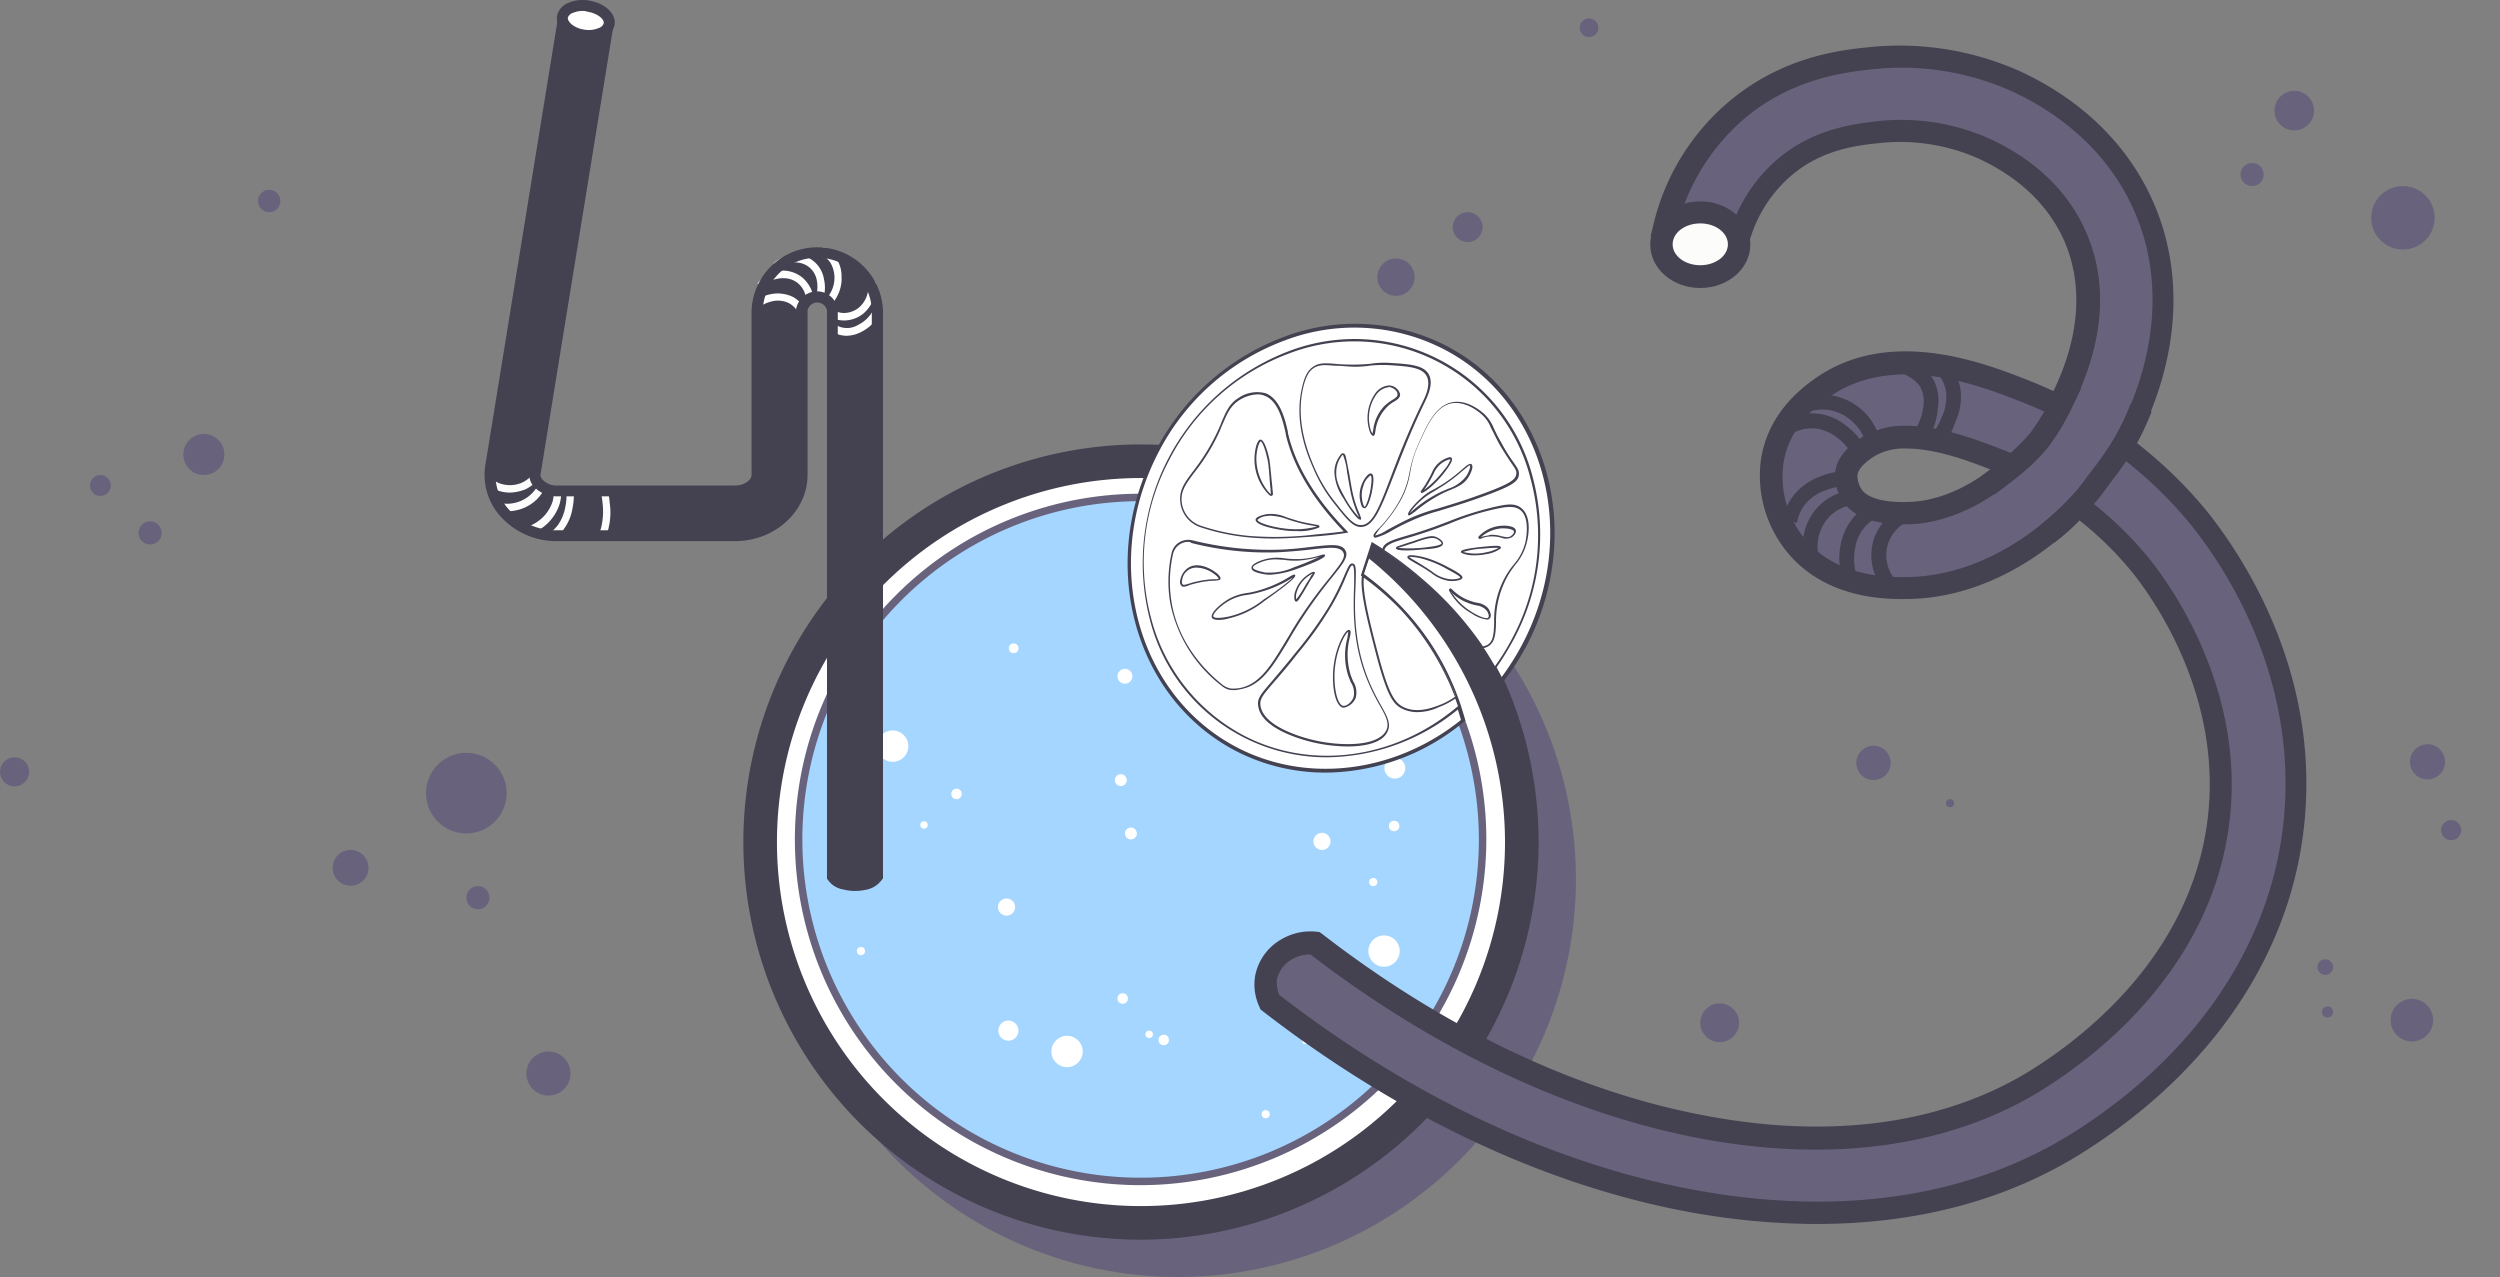 <svg xmlns="http://www.w3.org/2000/svg" width="391.539" height="200" viewBox="0 0 391.539 200">
  <rect x="0" y="0" width="391.539" height="200" fill="#808080" stroke="none"/>
  <g id="_403" data-name="403" transform="translate(0 0)">
    <g id="Group_142" data-name="Group 142" transform="translate(116.421 69.604)">
      <g id="Group_139" data-name="Group 139" transform="translate(5.847 5.847)">
        <circle id="Ellipse_24" data-name="Ellipse 24" cx="59.643" cy="59.643" r="59.643" transform="translate(2.631 2.631)" fill="#68627c"/>
        <path id="Path_547" data-name="Path 547" d="M278.874,268.449a62.274,62.274,0,1,1,62.274-62.274A62.363,62.363,0,0,1,278.874,268.449Zm0-119.286a57.012,57.012,0,1,0,57.012,57.012A57.085,57.085,0,0,0,278.874,149.163Z" transform="translate(-216.6 -143.9)" fill="#68627c"/>
      </g>
      <g id="Group_141" data-name="Group 141">
        <g id="Group_140" data-name="Group 140">
          <circle id="Ellipse_25" data-name="Ellipse 25" cx="59.643" cy="59.643" r="59.643" transform="translate(2.631 2.631)" fill="#fff"/>
          <path id="Path_548" data-name="Path 548" d="M268.874,258.449a62.274,62.274,0,1,1,62.274-62.274A62.363,62.363,0,0,1,268.874,258.449Zm0-119.286a57.012,57.012,0,1,0,57.012,57.012A57.085,57.085,0,0,0,268.874,139.163Z" transform="translate(-206.6 -133.9)" fill="#444151"/>
        </g>
      </g>
    </g>
    <g id="Group_143" data-name="Group 143" transform="translate(124.49 77.323)">
      <circle id="Ellipse_26" data-name="Ellipse 26" cx="53.562" cy="53.562" r="53.562" transform="translate(0.585 0.585)" fill="#a4d6ff"/>
      <path id="Path_549" data-name="Path 549" d="M274.547,255.393a54.147,54.147,0,1,1,54.147-54.147A54.215,54.215,0,0,1,274.547,255.393Zm0-107.124a52.977,52.977,0,1,0,52.977,52.977A53.042,53.042,0,0,0,274.547,148.269Z" transform="translate(-220.4 -147.1)" fill="#68627c"/>
    </g>
    <g id="Group_144" data-name="Group 144" transform="translate(157.996 86.152)">
      <circle id="Ellipse_27" data-name="Ellipse 27" cx="1.637" cy="1.637" r="1.637" transform="translate(21.401 0)" fill="#fff"/>
      <circle id="Ellipse_28" data-name="Ellipse 28" cx="1.169" cy="1.169" r="1.169" transform="translate(17.016 18.595)" fill="#fff"/>
      <circle id="Ellipse_29" data-name="Ellipse 29" cx="1.345" cy="1.345" r="1.345" transform="translate(39.528 20.875)" fill="#fff"/>
      <circle id="Ellipse_30" data-name="Ellipse 30" cx="0.643" cy="0.643" r="0.643" transform="translate(39.587 6.724)" fill="#fff"/>
      <circle id="Ellipse_31" data-name="Ellipse 31" cx="1.345" cy="1.345" r="1.345" transform="translate(31.517 13.098)" fill="#fff"/>
      <circle id="Ellipse_32" data-name="Ellipse 32" cx="2.456" cy="2.456" r="2.456" transform="translate(56.31 60.345)" fill="#fff"/>
      <circle id="Ellipse_33" data-name="Ellipse 33" cx="0.936" cy="0.936" r="0.936" transform="translate(18.185 43.446)" fill="#fff"/>
      <circle id="Ellipse_34" data-name="Ellipse 34" cx="0.819" cy="0.819" r="0.819" transform="translate(59.526 42.393)" fill="#fff"/>
      <circle id="Ellipse_35" data-name="Ellipse 35" cx="2.456" cy="2.456" r="2.456" transform="translate(6.666 76.074)" fill="#fff"/>
      <circle id="Ellipse_36" data-name="Ellipse 36" cx="0.819" cy="0.819" r="0.819" transform="translate(17.016 69.408)" fill="#fff"/>
      <circle id="Ellipse_37" data-name="Ellipse 37" cx="0.643" cy="0.643" r="0.643" transform="translate(39.587 87.71)" fill="#fff"/>
      <circle id="Ellipse_38" data-name="Ellipse 38" cx="0.76" cy="0.76" r="0.76" transform="translate(0 14.618)" fill="#fff"/>
      <circle id="Ellipse_39" data-name="Ellipse 39" cx="0.409" cy="0.409" r="0.409" transform="translate(63.093 20.934)" fill="#fff"/>
      <circle id="Ellipse_40" data-name="Ellipse 40" cx="0.585" cy="0.585" r="0.585" transform="translate(21.401 75.256)" fill="#fff"/>
    </g>
    <g id="Group_145" data-name="Group 145" transform="translate(134.111 99.279)">
      <circle id="Ellipse_41" data-name="Ellipse 41" cx="1.637" cy="1.637" r="1.637" transform="translate(82.502 19.626) rotate(-7.695)" fill="#fff"/>
      <circle id="Ellipse_42" data-name="Ellipse 42" cx="1.169" cy="1.169" r="1.169" transform="translate(64.372 17.634) rotate(-7.695)" fill="#fff"/>
      <circle id="Ellipse_43" data-name="Ellipse 43" cx="1.345" cy="1.345" r="1.345" transform="translate(22.013 41.629) rotate(-7.695)" fill="#fff"/>
      <circle id="Ellipse_44" data-name="Ellipse 44" cx="0.643" cy="0.643" r="0.643" transform="translate(80.231 38.314) rotate(-7.695)" fill="#fff"/>
      <circle id="Ellipse_45" data-name="Ellipse 45" cx="1.345" cy="1.345" r="1.345" transform="translate(71.424 31.343) rotate(-7.695)" fill="#fff"/>
      <circle id="Ellipse_46" data-name="Ellipse 46" cx="1.579" cy="1.579" r="1.579" transform="translate(22.044 60.782) rotate(-7.695)" fill="#fff"/>
      <circle id="Ellipse_47" data-name="Ellipse 47" cx="0.936" cy="0.936" r="0.936" transform="translate(40.37 22.1) rotate(-7.695)" fill="#fff"/>
      <circle id="Ellipse_48" data-name="Ellipse 48" cx="0.819" cy="0.819" r="0.819" transform="translate(47.225 62.895) rotate(-7.695)" fill="#fff"/>
      <circle id="Ellipse_49" data-name="Ellipse 49" cx="2.456" cy="2.456" r="2.456" transform="translate(2.936 15.475) rotate(-7.695)" fill="#fff"/>
      <circle id="Ellipse_50" data-name="Ellipse 50" cx="0.819" cy="0.819" r="0.819" transform="translate(14.772 24.361) rotate(-7.695)" fill="#fff"/>
      <circle id="Ellipse_51" data-name="Ellipse 51" cx="0.643" cy="0.643" r="0.643" transform="translate(0 49.127) rotate(-7.695)" fill="#fff"/>
      <circle id="Ellipse_52" data-name="Ellipse 52" cx="0.76" cy="0.76" r="0.76" transform="translate(66.885 0.204) rotate(-7.695)" fill="#fff"/>
      <circle id="Ellipse_53" data-name="Ellipse 53" cx="0.409" cy="0.409" r="0.409" transform="translate(69.792 63.48) rotate(-7.695)" fill="#fff"/>
      <circle id="Ellipse_54" data-name="Ellipse 54" cx="0.585" cy="0.585" r="0.585" transform="translate(9.949 29.419) rotate(-7.695)" fill="#fff"/>
    </g>
    <g id="Слой_9" transform="translate(75.887)">
      <path id="Path_550" data-name="Path 550" d="M199.424,154.172a3.09,3.09,0,0,1-1.988,1.228,6.205,6.205,0,0,1-3.1-.058,2.887,2.887,0,0,1-1.93-1.169V65.526a2.466,2.466,0,0,0-2.4-2.105,2.418,2.418,0,0,0-2.4,2.105V91.255c0,5.263-4.678,9.531-10.467,9.531H149.254a10.837,10.837,0,0,1-8.3-3.684,8.667,8.667,0,0,1-2.047-7.251l11.4-70.051,6.9,1.111L145.8,90.962a1.878,1.878,0,0,0,.468,1.579,3.868,3.868,0,0,0,2.924,1.228h27.892c1.871,0,3.45-1.169,3.45-2.514V65.526a9.419,9.419,0,0,1,18.829,0v88.646Z" transform="translate(-137.898 -16.914)" fill="#444151"/>
      <path id="Path_551" data-name="Path 551" d="M216.483,96.408a3.971,3.971,0,0,0-1.4-1.4,3.928,3.928,0,0,0-2.982-.234,5.049,5.049,0,0,0-1.7.819l-.7-.936a5.806,5.806,0,0,1,2.105-.994,5.512,5.512,0,0,1,3.859.351,4.8,4.8,0,0,1,1.871,1.871Z" transform="translate(-167.353 -47.503)" fill="#fff"/>
      <path id="Path_552" data-name="Path 552" d="M218.06,92.106a3.858,3.858,0,0,0-1.345-2.807,3.553,3.553,0,0,0-1.93-.76,4.775,4.775,0,0,0-2.047.292,3.692,3.692,0,0,0-1.4,1.169l-.936-.643a5.273,5.273,0,0,1,1.871-1.579,4.954,4.954,0,0,1,5.146.643,5.249,5.249,0,0,1,1.813,3.684Z" transform="translate(-167.644 -44.956)" fill="#fff"/>
      <path id="Path_553" data-name="Path 553" d="M222.36,90.271l-1.111-.409a4.87,4.87,0,0,0,.234-2.631,3.41,3.41,0,0,0-1.579-2.4,3.641,3.641,0,0,0-2.631-.409,4.059,4.059,0,0,0-1.813.936l-.76-.877a4.931,4.931,0,0,1,2.339-1.169,4.749,4.749,0,0,1,3.508.526A4.549,4.549,0,0,1,222.594,87,5.492,5.492,0,0,1,222.36,90.271Z" transform="translate(-169.43 -43.238)" fill="#fff"/>
      <path id="Path_554" data-name="Path 554" d="M228.486,90.4l-.7-.936a4.726,4.726,0,0,0,.994-5.964,4.046,4.046,0,0,0-1.579-1.345l.526-1.053a5.009,5.009,0,0,1,2.807,4.561,5.828,5.828,0,0,1-.819,3.333A3.951,3.951,0,0,1,228.486,90.4Z" transform="translate(-174.62 -42.37)" fill="#fff"/>
      <path id="Path_555" data-name="Path 555" d="M231.88,96.423h0a5.077,5.077,0,0,1-2.28-.585l.585-1.053a3.684,3.684,0,0,0,1.7.468,3.794,3.794,0,0,0,2.4-.877,4.313,4.313,0,0,0,1.4-3.859l1.169-.117a5.624,5.624,0,0,1-1.871,4.912A4.807,4.807,0,0,1,231.88,96.423Z" transform="translate(-175.617 -46.232)" fill="#fff"/>
      <path id="Path_556" data-name="Path 556" d="M232.539,102.018a5.118,5.118,0,0,1-.936-.117,3.187,3.187,0,0,1-1.4-.7l.7-.936a2.166,2.166,0,0,0,1.053.468,3.307,3.307,0,0,0,2.4-.409,5.4,5.4,0,0,0,2.339-2.222l.994.585a6.524,6.524,0,0,1-2.865,2.748A5.134,5.134,0,0,1,232.539,102.018Z" transform="translate(-175.866 -49.429)" fill="#fff"/>
      <path id="Path_557" data-name="Path 557" d="M141.525,144.6a5.84,5.84,0,0,1-2.28-.468,6.117,6.117,0,0,1-1.345-.76l.7-.936a6.89,6.89,0,0,0,1.111.643,4.758,4.758,0,0,0,3.742-.058,4.958,4.958,0,0,0,1.813-1.52l.936.7a6.149,6.149,0,0,1-2.222,1.871A7.149,7.149,0,0,1,141.525,144.6Z" transform="translate(-137.537 -67.452)" fill="#fcfcfc"/>
      <path id="Path_558" data-name="Path 558" d="M142.237,148.6a5.045,5.045,0,0,1-1.637-.234l.292-1.111a4.9,4.9,0,0,0,2.047.117,5.533,5.533,0,0,0,3.216-1.637,6.23,6.23,0,0,0,1.111-1.637l1.053.526a7.928,7.928,0,0,1-1.345,1.988,6.53,6.53,0,0,1-3.859,1.93A4.426,4.426,0,0,1,142.237,148.6Z" transform="translate(-138.659 -68.532)" fill="#fcfcfc"/>
      <path id="Path_559" data-name="Path 559" d="M148.451,152.909,148.1,151.8a7.125,7.125,0,0,0,2.69-1.52,6.155,6.155,0,0,0,1.637-2.573,5.742,5.742,0,0,0,.175-1.988l1.169-.117a7.025,7.025,0,0,1-.234,2.456,7.224,7.224,0,0,1-5.087,4.853Z" transform="translate(-141.773 -69.155)" fill="#fcfcfc"/>
      <path id="Path_560" data-name="Path 560" d="M155.5,153.469l-.7-.936a6.7,6.7,0,0,0,1.286-1.286A7.078,7.078,0,0,0,157.2,148.5a8.535,8.535,0,0,0,.117-2.982l1.169-.117a11.037,11.037,0,0,1-.175,3.391,7.517,7.517,0,0,1-1.345,3.158A5.163,5.163,0,0,1,155.5,153.469Z" transform="translate(-144.555 -69.071)" fill="#fcfcfc"/>
      <path id="Path_561" data-name="Path 561" d="M168.553,153.537l-1.053-.585a5.621,5.621,0,0,0,.643-1.637,10.805,10.805,0,0,0,.175-3.567,12.121,12.121,0,0,0-.468-2.456l1.111-.292a13.817,13.817,0,0,1,.468,2.631,10.491,10.491,0,0,1-.175,3.976A9.4,9.4,0,0,1,168.553,153.537Z" transform="translate(-149.829 -68.905)" fill="#fcfcfc"/>
      <path id="Path_562" data-name="Path 562" d="M195.3,155.747a7.33,7.33,0,0,1-1.813-.234,3.607,3.607,0,0,1-2.4-1.462l-.175-.234v-89a1.555,1.555,0,0,0-3.041,0V90.549c0,5.73-5.087,10.408-11.344,10.408H148.636a11.765,11.765,0,0,1-8.946-3.976,9.714,9.714,0,0,1-2.28-7.952L148.928,18.1l8.654,1.4L146.063,90.432c-.058.175-.058.468.292.877a2.943,2.943,0,0,0,2.28.936h27.892c1.462,0,2.573-.877,2.573-1.637V64.82a10.3,10.3,0,0,1,20.583,0v88.938l-.175.234a3.92,3.92,0,0,1-2.573,1.579A8.225,8.225,0,0,1,195.3,155.747Zm-2.631-2.573c.234.292.468.409,1.286.643a5.259,5.259,0,0,0,2.69.058,2.43,2.43,0,0,0,1.286-.643V64.82a8.542,8.542,0,0,0-17.074,0V90.549c0,1.871-1.93,3.391-4.327,3.391H148.636a4.835,4.835,0,0,1-3.625-1.52,2.822,2.822,0,0,1-.7-2.28l11.285-69.174-5.2-.819L139.1,89.321a7.962,7.962,0,0,0,1.871,6.549,9.875,9.875,0,0,0,7.6,3.391h27.892c5.263,0,9.59-3.859,9.59-8.654V64.82a3.355,3.355,0,0,1,3.275-2.982,3.265,3.265,0,0,1,3.275,2.982v88.354Z" transform="translate(-137.28 -16.208)" fill="#444151"/>
      <g id="Group_146" data-name="Group 146" transform="translate(11.316)">
        <ellipse id="Ellipse_55" data-name="Ellipse 55" cx="2.28" cy="3.684" rx="2.28" ry="3.684" transform="translate(0.541 4.871) rotate(-81.396)" fill="#fff"/>
        <path id="Path_563" data-name="Path 563" d="M161.7,21.259a5.673,5.673,0,0,1-.994-.058,6.618,6.618,0,0,1-2.924-1.228,2.664,2.664,0,0,1-1.111-2.573,2.826,2.826,0,0,1,1.813-2.105,5.648,5.648,0,0,1,3.158-.351c2.514.409,4.327,2.047,4.035,3.8h0a2.826,2.826,0,0,1-1.813,2.105A5.286,5.286,0,0,1,161.7,21.259Zm-1.053-4.678a3.83,3.83,0,0,0-1.462.292,1.188,1.188,0,0,0-.819.76c-.058.292.175.643.526.994a4.118,4.118,0,0,0,2.047.877,3.984,3.984,0,0,0,2.222-.234,1.188,1.188,0,0,0,.819-.76h0c.117-.643-.994-1.579-2.573-1.813A1.858,1.858,0,0,0,160.648,16.581Z" transform="translate(-156.632 -14.865)" fill="#444151"/>
      </g>
    </g>
    <g id="Слой_11" transform="translate(196.467 7.136)">
      <g id="Group_148" data-name="Group 148" transform="translate(0 0)">
        <g id="Group_147" data-name="Group 147">
          <path id="Path_564" data-name="Path 564" d="M354.358,168.8c39.879,30.757,85.255,39.294,113.731,21.051,4.152-2.631,24.617-15.9,27.775-39.7,2.69-20.173-8.654-36.2-12.221-40.581a56.774,56.774,0,0,0-9.765-9.3c-7.426,7.894-17.191,12.806-26.547,12.923-3.041.058-12.163.117-17.776-6.9a16.885,16.885,0,0,1-3.508-13.1c.819-4.736,3.625-8.713,8.42-11.812,10.759-7.017,24.442-1.637,31.049.936,1.871.76,3.684,1.579,5.38,2.4a17.627,17.627,0,0,0,.936-1.813c4.327-9.122,4.795-17.776,1.4-25.144-2.631-5.672-7.251-10.116-13.858-13.215a31.89,31.89,0,0,0-16.723-2.69c-3.684.409-9.765,1.053-15.145,5.847a22.782,22.782,0,0,0-6.958,11.929L409.089,56.88a34.729,34.729,0,0,1,10.584-17.893c8.186-7.309,17.308-8.3,21.694-8.771a43.931,43.931,0,0,1,23.039,3.742c11.344,5.38,16.84,13.274,19.472,18.945,4.795,10.467,4.269,22.922-1.52,35.084-.468.994-.994,1.988-1.52,2.924a65.115,65.115,0,0,1,11.929,11.344c5.5,6.841,17.893,25.319,14.677,49.469-2.514,18.887-14.268,35.961-33.038,48.007-11.753,7.543-25.9,11.344-41.575,11.344a109.507,109.507,0,0,1-18.653-1.7c-22.629-3.976-45.785-14.852-67.011-31.342a6.237,6.237,0,0,1,2.807-8.3A7.565,7.565,0,0,1,354.358,168.8Zm92.505-79.173a10.955,10.955,0,0,0-6.14,1.579c-.7.468-2.924,1.93-3.275,3.976a5.066,5.066,0,0,0,1.169,3.859c2.047,2.573,6.724,2.514,8.537,2.456,5.438-.058,11.344-2.865,16.256-7.368-.76-.351-1.462-.643-2.28-.936C457.856,91.906,452.067,89.625,446.863,89.625Z" transform="translate(-344.763 -28.268)" fill="#68627c"/>
          <path id="Path_565" data-name="Path 565" d="M431.5,211.63a112.859,112.859,0,0,1-18.945-1.7c-22.922-4.035-46.311-15.028-67.771-31.634l-.351-.292-.175-.409a8.241,8.241,0,0,1-.643-4.912,8.413,8.413,0,0,1,4.152-5.672,9.017,9.017,0,0,1,5.38-1.169l.526.058.409.292c19.355,14.969,40.23,24.851,60.4,28.535,20,3.742,37.774,1.053,51.281-7.6,8.946-5.73,24.267-18.3,26.956-38.476,2.573-19.53-8.42-34.967-11.87-39.236a53.03,53.03,0,0,0-8.186-8.011c-7.836,7.777-17.484,12.221-26.722,12.338-3.216.058-13.04.175-19.179-7.543a18.924,18.924,0,0,1-3.918-14.5c.877-5.2,3.976-9.59,9.18-12.981,11.519-7.485,25.787-1.93,32.628.76,1.345.526,2.69,1.111,3.976,1.7.058-.058.058-.175.117-.234,4.093-8.6,4.561-16.782,1.4-23.682-2.456-5.263-6.841-9.473-13.04-12.4a30.157,30.157,0,0,0-15.788-2.514c-3.45.351-9.239.994-14.151,5.438a21.2,21.2,0,0,0-6.432,11.052l-.409,1.7-14.794-3.567.409-1.7a36.091,36.091,0,0,1,11.11-18.77c8.6-7.66,18.068-8.713,22.688-9.18a46.28,46.28,0,0,1,23.974,3.918c11.87,5.613,17.6,13.858,20.29,19.764,5.029,10.935,4.5,23.916-1.52,36.546-.292.585-.585,1.111-.877,1.7A69.241,69.241,0,0,1,492.663,100c5.613,7.017,18.361,25.962,15.028,50.814-2.573,19.413-14.618,36.9-33.856,49.235-11.87,7.66-26.138,11.578-42.335,11.578Zm-84.144-35.9c20.875,16.139,43.621,26.781,65.841,30.7a105.686,105.686,0,0,0,18.361,1.7h0c15.5,0,29.12-3.742,40.639-11.11,18.361-11.753,29.822-28.36,32.277-46.779,3.1-23.448-8.946-41.458-14.326-48.124a65.015,65.015,0,0,0-11.578-11.052l-1.228-.936.76-1.345c.526-.936.994-1.871,1.462-2.807,5.555-11.695,6.081-23.623,1.462-33.564-2.456-5.38-7.719-12.923-18.653-18.068a42.2,42.2,0,0,0-22.1-3.567c-4.21.468-12.981,1.4-20.7,8.3a33.242,33.242,0,0,0-9.59,15.32l7.952,1.93a24.6,24.6,0,0,1,7.075-11.11c5.789-5.146,12.279-5.847,16.139-6.315a33.88,33.88,0,0,1,17.717,2.865c6.958,3.275,11.929,8.069,14.677,14.092,3.625,7.835,3.1,17.074-1.462,26.664-.292.643-.643,1.286-.994,1.93l-.819,1.462-1.52-.76c-1.7-.877-3.508-1.637-5.263-2.339-6.315-2.456-19.413-7.6-29.471-1.053-4.386,2.865-6.958,6.432-7.66,10.642a15.291,15.291,0,0,0,3.158,11.695c5.087,6.374,13.624,6.257,16.373,6.2,8.713-.117,17.951-4.619,25.319-12.4l1.053-1.111,1.228.936a57.978,57.978,0,0,1,10.057,9.59c3.684,4.561,15.379,21.051,12.572,41.926-2.865,21.518-19.121,34.909-28.535,40.932-14.326,9.18-32.921,11.987-53.854,8.128-20.524-3.8-41.809-13.8-61.456-28.886a5.512,5.512,0,0,0-2.807.7,4.858,4.858,0,0,0-2.456,3.275A5.327,5.327,0,0,0,347.356,175.727Zm97.885-73.677c-2.339,0-6.9-.234-9.239-3.158a7.185,7.185,0,0,1-1.52-5.263c.468-2.807,3.158-4.561,4.035-5.146a12.741,12.741,0,0,1,7.075-1.871c5.5,0,11.4,2.339,14.911,3.684.76.292,1.579.643,2.339.994L465.3,92.4l-1.988,1.813c-5.38,4.912-11.753,7.719-17.425,7.835Zm.351-11.87a9.075,9.075,0,0,0-5.146,1.286c-1.52.994-2.339,1.93-2.514,2.807a3.826,3.826,0,0,0,.76,2.456c1.52,1.871,5.73,1.871,7.134,1.813,4.152-.058,8.771-1.871,12.923-5.087C455.474,92.168,450.211,90.18,445.592,90.18Z" transform="translate(-343.492 -27.068)" fill="#444151"/>
        </g>
        <path id="Path_566" data-name="Path 566" d="M540.247,134.468,538.2,131.6c1.228-.877,2.4-1.813,3.567-2.807a29.529,29.529,0,0,0,4.093-3.976,35.783,35.783,0,0,0,3.391-5.613c.468-.936.936-1.871,1.345-2.807l3.216,1.4c-.409.994-.936,1.988-1.4,2.982a34.712,34.712,0,0,1-3.742,6.257,29.438,29.438,0,0,1-4.5,4.444C542.819,132.539,541.533,133.533,540.247,134.468Z" transform="translate(-424.347 -64.164)" fill="#444151"/>
        <path id="Path_567" data-name="Path 567" d="M556.105,144.811,554,142a36.786,36.786,0,0,0,4.736-4.327c1.111-1.228,1.871-2.28,3.45-4.386a48.05,48.05,0,0,0,3.274-4.736,37.448,37.448,0,0,0,2.69-5.555l3.275,1.228a44.766,44.766,0,0,1-2.924,6.081,51.459,51.459,0,0,1-3.508,5.029,50.6,50.6,0,0,1-3.684,4.619A31.434,31.434,0,0,1,556.105,144.811Z" transform="translate(-430.908 -66.905)" fill="#444151"/>
      </g>
      <g id="Group_149" data-name="Group 149" transform="translate(61.987 24.402)">
        <ellipse id="Ellipse_56" data-name="Ellipse 56" cx="6.081" cy="5.029" rx="6.081" ry="5.029" transform="translate(1.754 1.696)" fill="#fcfcfa"/>
        <path id="Path_568" data-name="Path 568" d="M457.335,82.366c-4.327,0-7.835-3.041-7.835-6.783s3.508-6.783,7.835-6.783,7.835,3.041,7.835,6.783S461.663,82.366,457.335,82.366Zm0-10.116c-2.4,0-4.327,1.462-4.327,3.275s1.93,3.275,4.327,3.275,4.327-1.462,4.327-3.275S459.733,72.25,457.335,72.25Z" transform="translate(-449.5 -68.8)" fill="#444151"/>
      </g>
      <path id="Path_569" data-name="Path 569" d="M511.038,163.966a8.535,8.535,0,0,1-1.871-8.6,8.787,8.787,0,0,1,4.853-4.97l.877,2.164a6.182,6.182,0,0,0-3.508,3.567,6,6,0,0,0,1.4,6.2Z" transform="translate(-412.096 -78.283)" fill="#444151"/>
      <path id="Path_570" data-name="Path 570" d="M500.763,161.8a10.928,10.928,0,0,1-.409-5.73,9.273,9.273,0,0,1,1.988-4.269,8.558,8.558,0,0,1,3.333-2.4l.877,2.164a6.325,6.325,0,0,0-3.918,4.97,8.382,8.382,0,0,0,.292,4.5Z" transform="translate(-408.545 -77.868)" fill="#444151"/>
      <path id="Path_571" data-name="Path 571" d="M495.068,131.493a8.039,8.039,0,0,0-1.93-2.047,6.6,6.6,0,0,0-3.684-1.52,6.473,6.473,0,0,0-4.152,1.228l-1.4-1.871a8.547,8.547,0,0,1,10.642.292A9.556,9.556,0,0,1,497,130.207Z" transform="translate(-401.798 -67.972)" fill="#444151"/>
      <path id="Path_572" data-name="Path 572" d="M499.859,129.4a6.487,6.487,0,0,0-.994-3.158,8.132,8.132,0,0,0-1.813-1.93,6.948,6.948,0,0,0-3.508-1.4,7.046,7.046,0,0,0-3.45.585l-.994-2.105a9.076,9.076,0,0,1,4.619-.819,9.575,9.575,0,0,1,4.678,1.813,8.89,8.89,0,0,1,2.4,2.573,9.167,9.167,0,0,1,1.345,4.269Z" transform="translate(-403.958 -65.884)" fill="#444151"/>
      <path id="Path_573" data-name="Path 573" d="M519.887,123.257l-1.93-1.345a8.39,8.39,0,0,0,1.4-3.625,4.968,4.968,0,0,0-.351-3.1c-.76-1.52-3.333-2.573-4.21-2.865l.7-2.222c.175.058,4.269,1.345,5.613,4.035a7.271,7.271,0,0,1,.526,4.386A8.87,8.87,0,0,1,519.887,123.257Z" transform="translate(-414.63 -61.548)" fill="#444151"/>
      <path id="Path_574" data-name="Path 574" d="M490.587,157.385a9.475,9.475,0,0,1,.409-5.964,8.558,8.558,0,0,1,3.391-4.035,9.154,9.154,0,0,1,3.859-1.286l.175,2.339a5.938,5.938,0,0,0-2.807.936,6.2,6.2,0,0,0-2.456,2.982,7.093,7.093,0,0,0-.292,4.444Z" transform="translate(-404.451 -76.498)" fill="#444151"/>
      <path id="Path_575" data-name="Path 575" d="M487.18,149.169l-2.28-.468a9.243,9.243,0,0,1,1.871-3.976,9.654,9.654,0,0,1,3.859-2.748,10.8,10.8,0,0,1,4.327-.877v2.339a8.877,8.877,0,0,0-3.45.7,7.132,7.132,0,0,0-2.982,2.047A6.3,6.3,0,0,0,487.18,149.169Z" transform="translate(-402.214 -74.421)" fill="#444151"/>
      <path id="Path_576" data-name="Path 576" d="M526.63,124.632l-1.93-1.345a14.665,14.665,0,0,0,1.7-3.1,6.7,6.7,0,0,0,.643-2.28,5.589,5.589,0,0,0-.234-2.631,5.006,5.006,0,0,0-1.52-2.28l1.579-1.7a7.355,7.355,0,0,1,2.105,3.216,7.926,7.926,0,0,1,.351,3.625,9.23,9.23,0,0,1-.819,2.865A12.571,12.571,0,0,1,526.63,124.632Z" transform="translate(-418.741 -62.047)" fill="#444151"/>
    </g>
    <circle id="Ellipse_57" data-name="Ellipse 57" cx="6.315" cy="6.315" r="6.315" transform="translate(66.718 117.903)" fill="#68627c"/>
    <circle id="Ellipse_58" data-name="Ellipse 58" cx="3.45" cy="3.45" r="3.45" transform="translate(82.448 164.682)" fill="#68627c"/>
    <circle id="Ellipse_59" data-name="Ellipse 59" cx="3.099" cy="3.099" r="3.099" transform="translate(356.221 14.23)" fill="#68627c"/>
    <circle id="Ellipse_60" data-name="Ellipse 60" cx="1.754" cy="1.754" r="1.754" transform="translate(40.405 29.725)" fill="#68627c"/>
    <circle id="Ellipse_61" data-name="Ellipse 61" cx="3.216" cy="3.216" r="3.216" transform="translate(28.711 67.967)" fill="#68627c"/>
    <circle id="Ellipse_62" data-name="Ellipse 62" cx="4.97" cy="4.97" r="4.97" transform="translate(371.366 29.14)" fill="#68627c"/>
    <circle id="Ellipse_63" data-name="Ellipse 63" cx="1.637" cy="1.637" r="1.637" transform="translate(14.092 74.399)" fill="#68627c"/>
    <circle id="Ellipse_64" data-name="Ellipse 64" cx="0.643" cy="0.643" r="0.643" transform="translate(304.764 125.154)" fill="#68627c"/>
    <circle id="Ellipse_65" data-name="Ellipse 65" cx="1.579" cy="1.579" r="1.579" transform="translate(381.665 130.244) rotate(-50.942)" fill="#68627c"/>
    <circle id="Ellipse_66" data-name="Ellipse 66" cx="1.813" cy="1.813" r="1.813" transform="translate(350.9 25.515)" fill="#68627c"/>
    <circle id="Ellipse_67" data-name="Ellipse 67" cx="1.813" cy="1.813" r="1.813" transform="translate(21.694 81.65)" fill="#68627c"/>
    <circle id="Ellipse_68" data-name="Ellipse 68" cx="2.807" cy="2.807" r="2.807" transform="translate(52.1 133.106)" fill="#68627c"/>
    <circle id="Ellipse_69" data-name="Ellipse 69" cx="2.69" cy="2.69" r="2.69" transform="translate(290.731 116.792)" fill="#68627c"/>
    <circle id="Ellipse_70" data-name="Ellipse 70" cx="2.924" cy="2.924" r="2.924" transform="translate(215.709 40.484)" fill="#68627c"/>
    <circle id="Ellipse_71" data-name="Ellipse 71" cx="1.462" cy="1.462" r="1.462" transform="translate(247.402 2.886)" fill="#68627c"/>
    <circle id="Ellipse_72" data-name="Ellipse 72" cx="2.339" cy="2.339" r="2.339" transform="translate(227.521 33.233)" fill="#68627c"/>
    <circle id="Ellipse_73" data-name="Ellipse 73" cx="1.813" cy="1.813" r="1.813" transform="translate(73.034 138.778)" fill="#68627c"/>
    <circle id="Ellipse_74" data-name="Ellipse 74" cx="2.28" cy="2.28" r="2.28" transform="translate(0 118.605)" fill="#68627c"/>
    <ellipse id="Ellipse_75" data-name="Ellipse 75" cx="2.514" rx="2.514" transform="translate(386.511 185.031)" fill="#68627c"/>
    <circle id="Ellipse_76" data-name="Ellipse 76" cx="3.041" cy="3.041" r="3.041" transform="translate(266.289 157.139)" fill="#68627c"/>
    <circle id="Ellipse_77" data-name="Ellipse 77" cx="0.877" cy="0.877" r="0.877" transform="translate(363.647 157.607)" fill="#68627c"/>
    <circle id="Ellipse_78" data-name="Ellipse 78" cx="1.228" cy="1.228" r="1.228" transform="translate(362.946 150.239)" fill="#68627c"/>
    <circle id="Ellipse_79" data-name="Ellipse 79" cx="3.333" cy="3.333" r="3.333" transform="translate(374.407 156.437)" fill="#68627c"/>
    <circle id="Ellipse_80" data-name="Ellipse 80" cx="2.748" cy="2.748" r="2.748" transform="translate(376.319 119.717) rotate(-50.942)" fill="#68627c"/>
    <g id="Group_176" data-name="Group 176" transform="translate(176.599 50.72)">
      <g id="Group_150" data-name="Group 150" transform="translate(0 0)">
        <path id="Path_577" data-name="Path 577" d="M326.762,168.435c-15.9-8.3-21.518-29.061-12.513-46.428s29.237-24.734,45.2-16.431c15.9,8.3,21.518,29.061,12.513,46.428a41.255,41.255,0,0,1-3.625,5.73,52.055,52.055,0,0,0-12.747-15.9,63.185,63.185,0,0,0-7.6-5.555c-.526,1.637-1.111,3.333-1.637,4.97a41.184,41.184,0,0,1,5.73,4.912,42.247,42.247,0,0,1,7.719,11.168,42.806,42.806,0,0,1,2.456,6.666C352.081,172.236,338.34,174.458,326.762,168.435Z" transform="translate(-309.697 -101.836)" fill="#fff"/>
        <path id="Path_578" data-name="Path 578" d="M340.556,171.887a30.535,30.535,0,0,1-14.092-3.391c-16.022-8.362-21.694-29.354-12.63-46.837a37.256,37.256,0,0,1,20.173-18.01,31.285,31.285,0,0,1,25.436,1.4c16.022,8.362,21.694,29.354,12.63,46.837a39.742,39.742,0,0,1-3.684,5.73l-.292.351-.234-.409a49.76,49.76,0,0,0-3.158-5.38,53.708,53.708,0,0,0-9.473-10.467,59.236,59.236,0,0,0-7.251-5.321l-1.462,4.386a44.587,44.587,0,0,1,5.613,4.853,40.857,40.857,0,0,1,10.233,17.951l.058.175-.175.117A34.236,34.236,0,0,1,340.556,171.887ZM326.7,167.969c10.935,5.672,24.676,3.976,35.026-4.327a40.345,40.345,0,0,0-2.4-6.432,40.835,40.835,0,0,0-13.39-16.022l-.175-.117,1.813-5.5.292.175a59.425,59.425,0,0,1,7.66,5.555,56.941,56.941,0,0,1,9.59,10.584,39.258,39.258,0,0,1,2.982,5.029,38.609,38.609,0,0,0,3.333-5.321c8.946-17.191,3.391-37.832-12.4-46.019a30.63,30.63,0,0,0-24.968-1.345,36.467,36.467,0,0,0-19.823,17.718c-8.83,17.191-3.275,37.832,12.455,46.019Z" transform="translate(-309.515 -101.605)" fill="#444151"/>
      </g>
      <g id="Group_151" data-name="Group 151" transform="translate(2.301 2.425)">
        <path id="Path_579" data-name="Path 579" d="M329.435,168.054c-14.911-7.719-20.115-27.19-11.695-43.446s27.366-23.156,42.276-15.379c14.911,7.719,20.115,27.19,11.695,43.446a36.207,36.207,0,0,1-2.865,4.619,38.7,38.7,0,0,0-2.105-3.391,53.667,53.667,0,0,0-9.531-10.525,63.185,63.185,0,0,0-7.6-5.555c-.526,1.637-1.111,3.333-1.637,4.97a41.185,41.185,0,0,1,5.73,4.912,42.248,42.248,0,0,1,7.719,11.168,34.526,34.526,0,0,1,1.813,4.5C353.643,171.5,340.428,173.784,329.435,168.054Z" transform="translate(-313.559 -105.868)" fill="#fff"/>
        <path id="Path_580" data-name="Path 580" d="M342.424,171.212a28.549,28.549,0,0,1-27.833-21.752,35.516,35.516,0,0,1,21.694-41.809,28.8,28.8,0,0,1,38.359,19.881,34.7,34.7,0,0,1-2.924,25.027,43.651,43.651,0,0,1-2.865,4.678l-.117.175-.117-.175c-.7-1.169-1.345-2.28-2.105-3.391a55.3,55.3,0,0,0-9.473-10.525,62.04,62.04,0,0,0-7.426-5.438l-1.52,4.678A41.6,41.6,0,0,1,361.486,158.7a42.583,42.583,0,0,1,1.813,4.5l.058.117-.058.058A32.9,32.9,0,0,1,342.424,171.212Zm-13.04-3.391c10.584,5.5,23.74,3.684,33.505-4.619q-.789-2.28-1.754-4.386a40.835,40.835,0,0,0-13.39-16.022l-.059-.058,1.7-5.263.175.117a55.073,55.073,0,0,1,7.6,5.555,53.981,53.981,0,0,1,9.531,10.584c.7,1.053,1.345,2.105,1.988,3.216a34.993,34.993,0,0,0,2.748-4.444,34.066,34.066,0,0,0,2.865-24.793A28.483,28.483,0,0,0,336.342,108a34.511,34.511,0,0,0-18.653,16.607,34.066,34.066,0,0,0-2.865,24.793,29,29,0,0,0,14.56,18.419Z" transform="translate(-313.45 -105.751)" fill="#444151"/>
      </g>
      <g id="Group_152" data-name="Group 152" transform="translate(39.87 28.291)">
        <path id="Path_581" data-name="Path 581" d="M393.337,172.333a53.669,53.669,0,0,0-9.531-10.525,61.558,61.558,0,0,0-5.906-4.444h0c.292-1.579,2.865-1.52,8.3-3.567a58.082,58.082,0,0,1,9.473-3.1c1.637-.351,2.807-.468,3.684.175,1.7,1.286,1.053,4.561.936,5.146-.526,2.339-1.7,3.216-2.807,5.029-3.45,5.38-.877,10.116-3.275,11.4a3.3,3.3,0,0,1-.7.234A.612.612,0,0,0,393.337,172.333Z" transform="translate(-377.783 -150.163)" fill="#fff"/>
        <path id="Path_582" data-name="Path 582" d="M393.371,172.507l-.234-.292a55.305,55.305,0,0,0-9.473-10.525,50.267,50.267,0,0,0-5.906-4.444l-.058-.058v-.117c.234-1.111,1.4-1.462,3.742-2.164,1.228-.351,2.748-.819,4.678-1.52.643-.234,1.228-.468,1.871-.7a48.067,48.067,0,0,1,7.66-2.4c1.579-.351,2.865-.526,3.8.234,1.7,1.286,1.169,4.386.936,5.263a8.412,8.412,0,0,1-1.871,3.684c-.292.409-.643.877-.936,1.345a14.5,14.5,0,0,0-2.047,7.66c-.058,1.754-.117,3.158-1.345,3.8a2.9,2.9,0,0,1-.76.234Zm0-.468.117.175c.234-.058.409-.117.585-.175,1.052-.526,1.111-1.813,1.169-3.567a13.813,13.813,0,0,1,2.105-7.777,13.406,13.406,0,0,1,.994-1.345,8.246,8.246,0,0,0,1.813-3.567c.117-.643.7-3.8-.877-4.97-.877-.643-2.105-.468-3.567-.175a41.948,41.948,0,0,0-7.6,2.4c-.643.234-1.228.468-1.871.7-1.93.7-3.45,1.169-4.678,1.52-2.164.643-3.275.994-3.508,1.871a54.923,54.923,0,0,1,5.847,4.444,53.706,53.706,0,0,1,9.473,10.467Z" transform="translate(-377.7 -149.987)" fill="#444151"/>
      </g>
      <g id="Group_153" data-name="Group 153" transform="translate(36.64 39.233)">
        <path id="Path_583" data-name="Path 583" d="M378.1,173.895a42.248,42.248,0,0,1,7.719,11.168,26.9,26.9,0,0,1,1.286,3.1,11.872,11.872,0,0,1-2.69,1.4c-.994.351-3.45,1.286-5.672.175-1.345-.643-2.28-1.93-3.976-8.362-1.228-4.619-2.631-10-2.222-12.279A44.23,44.23,0,0,1,378.1,173.895Z" transform="translate(-372.301 -168.866)" fill="#fff"/>
        <path id="Path_584" data-name="Path 584" d="M380.961,190.277a5.249,5.249,0,0,1-2.4-.526c-1.462-.7-2.4-2.105-4.093-8.479-1.228-4.736-2.631-10.057-2.222-12.338l.058-.234.175.117a38.928,38.928,0,0,1,5.5,4.795,41.292,41.292,0,0,1,7.719,11.227,28.8,28.8,0,0,1,1.286,3.1l.058.117-.117.058a11.871,11.871,0,0,1-2.69,1.4A7.9,7.9,0,0,1,380.961,190.277Zm-8.42-21.05c-.292,2.339,1.111,7.66,2.222,11.929,1.637,6.2,2.573,7.6,3.918,8.3,2.105,1.053,4.5.175,5.555-.234a10.879,10.879,0,0,0,2.573-1.345c-.409-.994-.819-2.047-1.286-2.982a41.414,41.414,0,0,0-7.66-11.11h0A44.573,44.573,0,0,0,372.541,169.226Z" transform="translate(-372.176 -168.7)" fill="#444151"/>
      </g>
      <g id="Group_154" data-name="Group 154" transform="translate(6.393 33.831)">
        <path id="Path_585" data-name="Path 585" d="M348.085,161.265c-.936-1.52-4.327-.234-10.35-.058a48.1,48.1,0,0,1-13.449-1.462,2.471,2.471,0,0,0-3.041,1.93,20.038,20.038,0,0,0-.234,7.66c1.169,7.017,5.964,11.344,8.128,13.04a2.246,2.246,0,0,0,1.462.526,7.456,7.456,0,0,0,1.111-.058c3.8-.585,5.672-4.619,8.537-9.239C345.57,164.949,349.079,162.9,348.085,161.265Z" transform="translate(-320.572 -159.548)" fill="#fff"/>
        <path id="Path_586" data-name="Path 586" d="M330.536,182.991h-.117a2.6,2.6,0,0,1-1.52-.585,21.665,21.665,0,0,1-8.186-13.157,20.257,20.257,0,0,1,.234-7.719,2.609,2.609,0,0,1,1.228-1.7,2.751,2.751,0,0,1,2.047-.292A49.944,49.944,0,0,0,337.67,161c2.105-.058,3.918-.292,5.38-.468,2.748-.292,4.444-.526,5.087.526.585.994-.234,1.988-2.047,4.269a72.9,72.9,0,0,0-5.847,8.245c-.409.643-.76,1.286-1.111,1.871-2.339,3.859-4.152,6.9-7.485,7.426A3.788,3.788,0,0,1,330.536,182.991Zm-7.017-23.214a2.3,2.3,0,0,0-1.228.351,2.444,2.444,0,0,0-1.111,1.52,19.624,19.624,0,0,0-.234,7.6c1.111,6.666,5.555,10.993,8.069,12.981a2.951,2.951,0,0,0,1.345.526,7.077,7.077,0,0,0,1.111-.058c3.216-.526,5.029-3.508,7.309-7.309.351-.585.76-1.228,1.111-1.871a71.736,71.736,0,0,1,5.906-8.245c1.7-2.164,2.514-3.158,1.988-3.918h0c-.526-.877-2.164-.7-4.795-.409-1.462.175-3.275.351-5.438.468a48.113,48.113,0,0,1-13.507-1.462C323.929,159.777,323.695,159.777,323.519,159.777Z" transform="translate(-320.449 -159.462)" fill="#444151"/>
      </g>
      <g id="Group_155" data-name="Group 155" transform="translate(8.221 10.652)">
        <path id="Path_587" data-name="Path 587" d="M349.64,141.924c-1.111.175-2.69.351-4.619.526a57.219,57.219,0,0,1-10.525.234,34.1,34.1,0,0,1-7.543-1.579,4.616,4.616,0,0,1-3.1-3.508h0c-.585-3.567,2.865-4.736,5.906-11.519.994-2.222,1.4-3.859,3.158-4.912a5.162,5.162,0,0,1,4.093-.7c2.4.877,3.041,4.5,3.45,6.14C341.279,130.346,343.5,135.609,349.64,141.924Z" transform="translate(-323.663 -120.009)" fill="#fff"/>
        <path id="Path_588" data-name="Path 588" d="M338.091,142.789c-1.228,0-2.456-.058-3.742-.175a33.988,33.988,0,0,1-7.543-1.579,4.657,4.657,0,0,1-3.158-3.625c-.351-2.105.585-3.333,2.047-5.263a32.692,32.692,0,0,0,3.859-6.374c.175-.409.351-.76.468-1.111.7-1.637,1.228-2.982,2.748-3.918a5.133,5.133,0,0,1,4.21-.7c2.28.877,3.041,4.152,3.45,5.906l.059.409c1.169,5.029,4.269,10.174,9.239,15.262l.175.234-.292.058c-1.52.234-3.1.409-4.619.526C342.652,142.614,340.43,142.789,338.091,142.789Zm-2.4-22.571a5.736,5.736,0,0,0-2.807.877c-1.4.877-1.93,2.105-2.631,3.742-.175.351-.292.7-.468,1.111a30.53,30.53,0,0,1-3.918,6.432c-1.4,1.871-2.339,3.1-1.988,5.029a4.416,4.416,0,0,0,2.982,3.391,33.493,33.493,0,0,0,7.485,1.579,52.4,52.4,0,0,0,10.525-.234c1.462-.117,2.924-.292,4.327-.468-4.853-5.029-7.894-10.174-9.063-15.145l-.058-.409c-.409-1.7-1.111-4.853-3.216-5.672A2.787,2.787,0,0,0,335.693,120.218Z" transform="translate(-323.574 -119.821)" fill="#444151"/>
      </g>
      <g id="Group_156" data-name="Group 156" transform="translate(26.911 6.089)">
        <path id="Path_589" data-name="Path 589" d="M365.1,137.779c-1.169-.058-2.164-1.286-4.152-3.8a23,23,0,0,1-3.1-5.2c-.936-2.105-3.1-7.309-1.754-12.747.468-1.871,1.052-2.631,1.637-3.041,1.228-.877,2.4-.409,5.438-.292,3.567.117,3.567-.468,6.841-.234,2.807.175,4.853.351,5.613,1.637.819,1.4-.175,3.391-.585,4.327C369.135,130.47,368.258,137.955,365.1,137.779Z" transform="translate(-355.591 -112.178)" fill="#fff"/>
        <path id="Path_590" data-name="Path 590" d="M365.164,137.736h-.117c-1.228-.058-2.222-1.345-4.21-3.859a23.121,23.121,0,0,1-3.1-5.263c-.877-1.988-3.158-7.192-1.754-12.864.468-2.047,1.111-2.69,1.7-3.1.936-.643,1.813-.585,3.391-.468a20.639,20.639,0,0,0,2.105.117,26.634,26.634,0,0,0,3.45-.117,14.236,14.236,0,0,1,3.391-.117c2.865.175,4.912.351,5.73,1.7.877,1.462-.117,3.45-.585,4.444-2.222,4.561-3.684,8.479-4.912,11.578C368.263,134.929,367.152,137.736,365.164,137.736Zm-.117-.292h.117c1.813,0,2.865-2.748,4.736-7.66,1.169-3.1,2.69-7.017,4.912-11.578.468-.936,1.4-2.865.585-4.21-.76-1.228-2.748-1.4-5.5-1.579a18.7,18.7,0,0,0-3.333.058,15.134,15.134,0,0,1-3.508.117c-.819-.058-1.52-.117-2.105-.117-1.52-.117-2.339-.175-3.216.409-.526.351-1.111.994-1.579,2.924-1.345,5.555.936,10.759,1.754,12.689a24.024,24.024,0,0,0,3.1,5.2c1.93,2.456,2.924,3.684,4.035,3.742Z" transform="translate(-355.538 -112.017)" fill="#444151"/>
      </g>
      <g id="Group_157" data-name="Group 157" transform="translate(38.512 12.208)">
        <path id="Path_591" data-name="Path 591" d="M375.577,143.627c-.351-.409,2.222-2.164,4.152-5.789,1.813-3.391.936-4.5,2.807-8.713,1.345-2.924,2.631-5.906,5.146-6.374,2.456-.468,4.736,1.637,5.029,1.93,1.053.994.936,1.52,2.456,4.327,1.988,3.567,2.924,3.976,2.748,5.029-.175.936-1.111,1.7-6.724,3.625-6.081,2.105-6.958,1.93-10.116,3.391C377.741,142.575,375.928,143.978,375.577,143.627Z" transform="translate(-375.447 -122.566)" fill="#fff"/>
        <path id="Path_592" data-name="Path 592" d="M375.683,143.777a.3.3,0,0,1-.234-.117h0c-.234-.292.117-.7.877-1.462a20.373,20.373,0,0,0,3.275-4.5A13.579,13.579,0,0,0,381,133.6a19.721,19.721,0,0,1,1.462-4.619c1.286-2.924,2.69-5.964,5.263-6.432,2.456-.468,4.736,1.579,5.146,1.988a6.2,6.2,0,0,1,1.286,1.93,23.8,23.8,0,0,0,1.228,2.4,25.855,25.855,0,0,0,1.93,3.1c.643.936.936,1.345.819,2.047-.175,1.053-1.169,1.754-6.841,3.742-2.69.936-4.385,1.4-5.672,1.813a26.75,26.75,0,0,0-4.386,1.579,31.257,31.257,0,0,0-3.508,1.813A11.206,11.206,0,0,1,375.683,143.777Zm-.058-.351a5.623,5.623,0,0,0,1.813-.819c.877-.468,2.047-1.111,3.508-1.813a27.265,27.265,0,0,1,4.444-1.579c1.345-.409,2.982-.877,5.672-1.813,5.5-1.93,6.491-2.631,6.666-3.508.117-.585-.117-.877-.76-1.813-.468-.7-1.111-1.637-1.988-3.158-.585-1.111-.936-1.871-1.228-2.4a5.214,5.214,0,0,0-1.228-1.871c-.409-.409-2.573-2.339-4.912-1.93-2.456.468-3.8,3.391-5.087,6.257a17.314,17.314,0,0,0-1.4,4.561,13.512,13.512,0,0,1-1.4,4.21,22.452,22.452,0,0,1-3.333,4.561A13.1,13.1,0,0,0,375.625,143.426Z" transform="translate(-375.378 -122.482)" fill="#444151"/>
      </g>
      <g id="Group_158" data-name="Group 158" transform="translate(20.427 37.524)">
        <path id="Path_593" data-name="Path 593" d="M359.408,166.1c-.643-.117-1.052,2.339-3.508,6.608a55.6,55.6,0,0,1-5.263,7.368c-4.678,5.906-6.023,6.491-5.847,8.186.468,3.625,7.426,5.321,8.479,5.555,3.8.936,10.116,1.169,11.461-1.637.877-1.871-1.052-3.508-2.807-7.66C357.888,175.1,360.694,166.273,359.408,166.1Z" transform="translate(-344.584 -165.908)" fill="#fff"/>
        <path id="Path_594" data-name="Path 594" d="M358.454,194.442a25.115,25.115,0,0,1-5.38-.643c-2.456-.585-8.186-2.339-8.6-5.73-.175-1.169.409-1.813,2.164-3.859.877-1.053,2.105-2.456,3.684-4.444a61.408,61.408,0,0,0,5.263-7.309,39.362,39.362,0,0,0,2.4-4.853c.585-1.286.819-1.93,1.286-1.813h0c.585.058.526,1.111.468,3.216-.175,3.45-.409,9.3,2.164,15.379a32.482,32.482,0,0,0,1.754,3.508c.994,1.813,1.7,2.982,1.052,4.269C363.892,193.858,361.261,194.442,358.454,194.442Zm.76-28.36c-.234,0-.526.7-.936,1.637a35.64,35.64,0,0,1-2.4,4.853,57.245,57.245,0,0,1-5.263,7.368c-1.579,2.047-2.807,3.45-3.684,4.444-1.7,1.988-2.222,2.573-2.105,3.625.409,3.275,6.491,5.029,8.362,5.438,3.918.936,10,1.111,11.344-1.52.526-1.111-.058-2.222-1.052-3.976a32.481,32.481,0,0,1-1.754-3.508c-2.631-6.14-2.339-11.987-2.222-15.5,0-1.462.058-2.807-.292-2.865Z" transform="translate(-344.449 -165.777)" fill="#444151"/>
      </g>
      <g id="Group_159" data-name="Group 159" transform="translate(19.403 36.119)">
        <path id="Path_595" data-name="Path 595" d="M354.026,163.581c-.058-.175-1.4.585-3.742.7-2.514.175-3.508-.526-5.555.058-.175.058-1.988.643-1.93,1.228s1.871.819,1.988.877a9.284,9.284,0,0,0,4.678-.819C351.395,164.926,354.143,163.815,354.026,163.581Z" transform="translate(-342.739 -163.45)" fill="#fff"/>
        <path id="Path_596" data-name="Path 596" d="M345.681,166.547a4.426,4.426,0,0,1-.877-.058c-.643-.117-2.105-.351-2.105-.994-.058-.643,1.4-1.169,2.047-1.345a7.135,7.135,0,0,1,3.1-.175,15.319,15.319,0,0,0,2.456.117,12.635,12.635,0,0,0,3.158-.585c.526-.175.7-.175.76,0h0c.175.468-3.216,1.7-4.678,2.222A14.3,14.3,0,0,1,345.681,166.547Zm.76-2.4a6.2,6.2,0,0,0-1.7.234c-.936.292-1.871.76-1.813,1.053,0,.292.994.585,1.871.76a9.227,9.227,0,0,0,4.561-.819,40.412,40.412,0,0,0,3.976-1.637,16.239,16.239,0,0,1-3.1.585,10.949,10.949,0,0,1-2.514-.117C347.318,164.208,346.909,164.15,346.441,164.15Z" transform="translate(-342.697 -163.375)" fill="#444151"/>
      </g>
      <g id="Group_160" data-name="Group 160" transform="translate(13.168 39.269)">
        <path id="Path_597" data-name="Path 597" d="M345.245,169.083c-.117-.234-1.871,1.345-5.2,2.339-2.456.7-3.567.468-5.38,1.579-1.228.76-2.514,1.988-2.28,2.573.234.526,2.047.175,2.573.117a13.943,13.943,0,0,0,5.555-2.69C341.97,171.89,345.42,169.376,345.245,169.083Z" transform="translate(-332.167 -168.886)" fill="#fff"/>
        <path id="Path_598" data-name="Path 598" d="M333.126,175.86q-.877,0-1.053-.351c-.292-.7,1.169-1.988,2.339-2.748a7.9,7.9,0,0,1,3.158-1.111,14.787,14.787,0,0,0,2.222-.526,18.822,18.822,0,0,0,4.386-1.988c.585-.351.819-.468.936-.292h0c.058.117.292.468-4.795,4.035a13.91,13.91,0,0,1-5.613,2.748A5.435,5.435,0,0,1,333.126,175.86Zm11.636-6.608-.351.175a17.9,17.9,0,0,1-4.5,1.988,17.188,17.188,0,0,1-2.28.526,7.518,7.518,0,0,0-3.1,1.053c-1.345.819-2.4,1.988-2.222,2.339.058.117.409.409,2.4,0a13.692,13.692,0,0,0,5.5-2.69A41.374,41.374,0,0,0,344.762,169.252Z" transform="translate(-332.035 -168.762)" fill="#444151"/>
      </g>
      <g id="Group_161" data-name="Group 161" transform="translate(26.11 38.838)">
        <path id="Path_599" data-name="Path 599" d="M357.4,168.283c-.234-.234-2.631,1.228-2.924,3.333-.058.351-.058.936.117.994.234.058.585-.643,1.813-2.631C357.34,168.4,357.457,168.283,357.4,168.283Z" transform="translate(-354.281 -168.122)" fill="#fff"/>
        <path id="Path_600" data-name="Path 600" d="M354.479,172.688h-.059c-.351-.117-.234-.936-.234-1.169a5.144,5.144,0,0,1,2.807-3.45.368.368,0,0,1,.351,0h0c.117.117.058.175-.292.76a9.755,9.755,0,0,0-.7,1.111c-.234.409-.468.76-.643,1.111C354.947,172.279,354.713,172.688,354.479,172.688Zm2.573-4.386a4.732,4.732,0,0,0-2.573,3.158,2.08,2.08,0,0,0,0,.877,13.178,13.178,0,0,0,.994-1.462c.175-.292.409-.7.643-1.111a7.5,7.5,0,0,0,.7-1.169A.584.584,0,0,0,357.052,168.3Z" transform="translate(-354.168 -168.025)" fill="#444151"/>
      </g>
      <g id="Group_162" data-name="Group 162" transform="translate(8.214 37.813)">
        <path id="Path_601" data-name="Path 601" d="M329.842,168.536c.117-.585-2.982-2.748-4.795-1.579-.994.643-1.462,2.164-1.052,2.573.292.292.936-.175,2.69-.526C328.79,168.536,329.784,168.829,329.842,168.536Z" transform="translate(-323.681 -166.414)" fill="#fff"/>
        <path id="Path_602" data-name="Path 602" d="M324.111,169.621a.354.354,0,0,1-.351-.175.8.8,0,0,1-.175-.76,2.95,2.95,0,0,1,1.286-2.047c1.4-.877,3.275,0,4.21.7.292.175.877.7.819,1.053h0c-.058.234-.351.234-.877.292a12.107,12.107,0,0,0-2.456.292,14.952,14.952,0,0,0-1.579.409A1.964,1.964,0,0,1,324.111,169.621Zm2.047-2.982a2.216,2.216,0,0,0-2.28,2.105c-.059.234,0,.468.117.526.117.117.351.058.936-.117a11.9,11.9,0,0,1,1.579-.409,13.021,13.021,0,0,1,2.514-.292,1.313,1.313,0,0,0,.585-.058c0-.058-.117-.351-.7-.76A4.785,4.785,0,0,0,326.157,166.639Z" transform="translate(-323.563 -166.271)" fill="#444151"/>
      </g>
      <g id="Group_163" data-name="Group 163" transform="translate(32.16 47.946)">
        <path id="Path_603" data-name="Path 603" d="M367,183.8c.468.117-1.228,3.391.117,7.075.468,1.286,1.228,2.28.76,3.391-.292.76-1.169,1.52-1.813,1.4-1.228-.292-1.754-3.918-1.286-6.783C365.248,186.078,366.593,183.68,367,183.8Z" transform="translate(-364.554 -183.68)" fill="#fff"/>
        <path id="Path_604" data-name="Path 604" d="M366.26,195.763h-.175c-1.345-.292-1.871-3.976-1.4-6.958.351-2.514,1.52-4.795,2.105-5.146a.527.527,0,0,1,.292-.058h0c.292.058.234.468.059,1.228a10.776,10.776,0,0,0,.175,5.906l.351.877a3.285,3.285,0,0,1,.409,2.631A2.551,2.551,0,0,1,366.26,195.763Zm.643-11.87c-.351.117-1.579,2.164-1.988,4.97-.468,3.041.175,6.374,1.169,6.608.585.117,1.345-.585,1.637-1.286a2.977,2.977,0,0,0-.409-2.4l-.351-.877a10.325,10.325,0,0,1-.175-6.081C366.845,184.419,366.9,184.009,366.9,183.892Z" transform="translate(-364.514 -183.6)" fill="#444151"/>
      </g>
      <g id="Group_164" data-name="Group 164" transform="translate(20.048 29.76)">
        <path id="Path_605" data-name="Path 605" d="M353.747,154.644c0,.292-2.456.7-4.912.526-2.164-.175-4.795-.936-4.736-1.52,0-.468,1.4-.7,1.579-.7,1.579-.292,2.514.351,4.912,1.053C352.695,154.469,353.747,154.469,353.747,154.644Z" transform="translate(-343.924 -152.656)" fill="#fff"/>
        <path id="Path_606" data-name="Path 606" d="M350.174,155.189a12.223,12.223,0,0,1-1.462-.058c-1.7-.175-4.912-.819-4.912-1.7,0-.468,1.053-.76,1.7-.877a5.769,5.769,0,0,1,3.1.468c.526.175,1.111.351,1.871.585,1.111.292,1.871.409,2.456.526.643.117.877.117.877.351,0,.058,0,.117-.117.175A7.864,7.864,0,0,1,350.174,155.189Zm-3.918-2.4a2.847,2.847,0,0,0-.7.058,2.272,2.272,0,0,0-1.462.585c0,.409,2.222,1.169,4.619,1.4a12.86,12.86,0,0,0,4.678-.351c-.117-.058-.351-.058-.526-.117a19.146,19.146,0,0,1-2.456-.526,18.247,18.247,0,0,1-1.871-.585A8.8,8.8,0,0,0,346.256,152.792Z" transform="translate(-343.8 -152.499)" fill="#444151"/>
      </g>
      <g id="Group_165" data-name="Group 165" transform="translate(19.872 18.124)">
        <path id="Path_607" data-name="Path 607" d="M346.273,141.336c-.409.175-2.573-2.514-2.573-5.672,0-1.286.409-2.865.819-2.865.585-.058,1.111,2.456,1.169,2.748.175.7.117.994.351,2.865C346.273,141.044,346.39,141.336,346.273,141.336Z" transform="translate(-343.583 -132.682)" fill="#fff"/>
        <path id="Path_608" data-name="Path 608" d="M346.131,141.43a.988.988,0,0,1-.292-.117,7.9,7.9,0,0,1-2.339-5.672c0-1.228.351-2.982.936-3.041h0c.585,0,1.111,1.813,1.345,2.865.117.526.117.819.234,1.637,0,.292.058.7.117,1.228.058.877.175,1.52.175,1.93.117.936.117,1.053-.059,1.111h0C346.19,141.43,346.19,141.43,346.131,141.43Zm-1.637-8.537h0c-.234,0-.7,1.286-.7,2.748a8.307,8.307,0,0,0,1.988,5.263c.175.117.234.234.292.234,0-.117-.058-.409-.058-.819-.058-.409-.117-1.053-.175-1.988-.058-.526-.058-.936-.117-1.228a7.6,7.6,0,0,0-.234-1.579C345.137,133.886,344.669,132.892,344.494,132.892Z" transform="translate(-343.5 -132.6)" fill="#444151"/>
      </g>
      <g id="Group_166" data-name="Group 166" transform="translate(32.382 20.265)">
        <path id="Path_609" data-name="Path 609" d="M368.915,146.515c-.234.117-1.52-1.579-2.514-3.275-.877-1.52-1.462-2.631-1.4-4.035.058-1.462.819-2.865,1.286-2.807.234.058.292.468.76,3.1.351,1.754.468,2.69.526,2.924C368.272,145.111,369.149,146.4,368.915,146.515Z" transform="translate(-364.935 -136.317)" fill="#fff"/>
        <path id="Path_610" data-name="Path 610" d="M368.874,146.634h-.058c-.409-.117-1.7-1.871-2.514-3.333a7.66,7.66,0,0,1-1.4-4.093,4.346,4.346,0,0,1,1.053-2.807c.117-.117.234-.175.351-.117.351.058.351.292.877,2.982l.058.292c.292,1.754.468,2.69.526,2.924a16.99,16.99,0,0,0,1.053,3.216c.234.643.351.877.175.994h0C368.932,146.634,368.932,146.634,368.874,146.634Zm-2.631-10.116a.181.181,0,0,0-.117.058,4.286,4.286,0,0,0-.936,2.631c-.058,1.4.526,2.456,1.345,3.976a14.692,14.692,0,0,0,2.222,3.1,3.692,3.692,0,0,0-.234-.526,17.938,17.938,0,0,1-1.053-3.275c-.058-.292-.234-1.169-.526-2.924l-.058-.292a10.112,10.112,0,0,0-.643-2.748Z" transform="translate(-364.894 -136.261)" fill="#444151"/>
      </g>
      <g id="Group_167" data-name="Group 167" transform="translate(36.346 23.427)">
        <path id="Path_611" data-name="Path 611" d="M372.5,147.1c-.409-.058-.877-1.93-.292-3.508.351-.877.994-1.813,1.345-1.7.409.117.175,1.871-.058,2.924C373.433,145.051,372.965,147.156,372.5,147.1Z" transform="translate(-371.779 -141.758)" fill="#fff"/>
        <path id="Path_612" data-name="Path 612" d="M372.39,147.125h0c-.117,0-.234-.117-.351-.234a4.5,4.5,0,0,1-.058-3.45c.292-.819,1.053-1.93,1.52-1.754.7.234.059,2.924.059,3.041C373.15,146.365,372.8,147.125,372.39,147.125Zm.994-5.146a2.846,2.846,0,0,0-1.111,1.579,4.45,4.45,0,0,0,.058,3.216c.058.117.117.117.117.117v0h0c.117,0,.468-.7.819-2.164.292-1.462.351-2.69.117-2.748Z" transform="translate(-371.672 -141.668)" fill="#444151"/>
      </g>
      <g id="Group_168" data-name="Group 168" transform="translate(37.58 9.643)">
        <path id="Path_613" data-name="Path 613" d="M374.782,125.9c-.526,0-1.52-4.035.409-6.374A2.779,2.779,0,0,1,377.3,118.3a1.725,1.725,0,0,1,1.579,1.228c.058.76-1.111.994-2.164,2.047C374.841,123.5,375.133,125.958,374.782,125.9Z" transform="translate(-373.895 -118.179)" fill="#fff"/>
        <path id="Path_614" data-name="Path 614" d="M374.67,125.992h0c-.175,0-.292-.175-.468-.468a6.681,6.681,0,0,1,.76-6.14,2.906,2.906,0,0,1,2.222-1.286,1.819,1.819,0,0,1,1.7,1.4c0,.526-.409.819-.994,1.169a4.589,4.589,0,0,0-1.228.994,6.394,6.394,0,0,0-1.637,3.508C374.962,125.641,374.9,125.992,374.67,125.992Zm2.339-7.6a2.759,2.759,0,0,0-1.871,1.169,6.315,6.315,0,0,0-.936,5.2,2.194,2.194,0,0,0,.351.877,5.058,5.058,0,0,0,.117-.585,6.55,6.55,0,0,1,1.7-3.684,7.687,7.687,0,0,1,1.286-.994c.585-.351.877-.585.819-.936,0-.468-.7-1.053-1.4-1.111C377.126,118.391,377.067,118.391,377.009,118.391Z" transform="translate(-373.783 -118.096)" fill="#444151"/>
      </g>
      <g id="Group_169" data-name="Group 169" transform="translate(42.034 33.253)">
        <path id="Path_615" data-name="Path 615" d="M381.6,160.414c0-.117.292-.175,2.69-.936,2.047-.643,2.807-.936,3.625-.585.351.175.877.526.819.819-.059.468-1.462.643-2.748.76C384.29,160.648,381.658,160.765,381.6,160.414Z" transform="translate(-381.483 -158.586)" fill="#fff"/>
        <path id="Path_616" data-name="Path 616" d="M383.1,160.711c-.877,0-1.7-.058-1.7-.351h0c0-.234.058-.234,1.286-.643.351-.117.819-.292,1.462-.468l.292-.117c1.813-.585,2.573-.877,3.391-.468.351.175.994.585.936.994-.117.585-1.228.76-2.865.877C385.669,160.536,384.265,160.711,383.1,160.711Zm-1.345-.409a19.829,19.829,0,0,0,4.152-.058c.936-.117,2.514-.292,2.631-.643,0-.175-.351-.468-.76-.7-.7-.292-1.4-.117-3.158.468l-.292.117c-.585.175-1.111.351-1.462.468C382.277,160.126,381.926,160.243,381.751,160.3Z" transform="translate(-381.4 -158.474)" fill="#444151"/>
      </g>
      <g id="Group_170" data-name="Group 170" transform="translate(43.819 36.237)">
        <path id="Path_617" data-name="Path 617" d="M384.6,163.822c.117-.292,1.871.058,2.807.351a17.392,17.392,0,0,1,3.391,1.462c2.164,1.111,2.164,1.345,2.105,1.462-.058.351-1.053.468-1.754.409-1.169-.058-1.813-.585-3.45-1.637C385.358,164.407,384.539,164.056,384.6,163.822Z" transform="translate(-384.512 -163.633)" fill="#fff"/>
        <path id="Path_618" data-name="Path 618" d="M391.439,167.625h-.292a5.843,5.843,0,0,1-2.982-1.286l-.526-.351c-.877-.585-1.579-.936-2.047-1.228-.994-.585-1.228-.7-1.111-.994h0c.175-.468,2.339.058,2.982.234a19.743,19.743,0,0,1,3.391,1.462c2.28,1.169,2.222,1.462,2.222,1.637C392.959,167.508,392.023,167.625,391.439,167.625Zm-6.724-3.8a5.762,5.762,0,0,0,.994.643c.468.292,1.169.7,2.047,1.286l.526.351a5.376,5.376,0,0,0,2.865,1.228c.819.058,1.579-.117,1.579-.292,0-.058-.175-.292-2.047-1.286a16.551,16.551,0,0,0-3.333-1.462A8.94,8.94,0,0,0,384.714,163.824Z" transform="translate(-384.453 -163.577)" fill="#444151"/>
      </g>
      <g id="Group_171" data-name="Group 171" transform="translate(50.337 41.444)">
        <path id="Path_619" data-name="Path 619" d="M395.89,172.89c-.175.175,1.228,2.28,3.45,3.567.292.175,2.164,1.286,2.631.819.234-.292.058-.936-.292-1.4-.526-.76-1.4-.7-2.514-1.053C397,174.176,396.065,172.714,395.89,172.89Z" transform="translate(-395.714 -172.644)" fill="#fff"/>
        <path id="Path_620" data-name="Path 620" d="M401.506,177.345a5.448,5.448,0,0,1-2.339-.936,8.861,8.861,0,0,1-3.567-3.625c0-.117,0-.175.059-.234h0c.175-.175.351,0,.643.292a7.3,7.3,0,0,0,2.807,1.637,4.871,4.871,0,0,0,.877.234,2.812,2.812,0,0,1,1.754.877c.351.526.585,1.228.234,1.579A.485.485,0,0,1,401.506,177.345Zm-5.555-4.327a10.115,10.115,0,0,0,3.333,3.216c1.286.76,2.222,1.053,2.456.819.175-.175.058-.76-.292-1.169a2.525,2.525,0,0,0-1.579-.76,6.614,6.614,0,0,1-.877-.234,7.726,7.726,0,0,1-2.924-1.7C396.068,173.077,396.009,173.018,395.951,173.018Z" transform="translate(-395.6 -172.48)" fill="#444151"/>
      </g>
      <g id="Group_172" data-name="Group 172" transform="translate(54.93 31.614)">
        <path id="Path_621" data-name="Path 621" d="M403.7,157.786c-.117-.175,1.462-1.579,3.391-1.7.76-.058,2.047.058,2.164.585.058.292-.234.7-.585.936-.936.585-1.754-.351-3.567-.117A10.634,10.634,0,0,0,403.7,157.786Z" transform="translate(-403.553 -155.839)" fill="#fff"/>
        <path id="Path_622" data-name="Path 622" d="M403.657,157.734c-.058,0-.117,0-.175-.117h0c-.058-.058,0-.117,0-.234a5.354,5.354,0,0,1,3.508-1.7c.76-.058,2.164,0,2.339.7.117.409-.292.877-.643,1.111a1.993,1.993,0,0,1-1.637.058,5.129,5.129,0,0,0-1.988-.175,3.283,3.283,0,0,0-1.111.292A.636.636,0,0,1,403.657,157.734Zm1.93-.643a5.191,5.191,0,0,1,1.52.234c.585.117.994.234,1.4,0,.351-.234.585-.585.526-.76-.117-.351-1.111-.526-2.047-.468a5.477,5.477,0,0,0-3.1,1.345,6.889,6.889,0,0,1,1.111-.234A1.156,1.156,0,0,1,405.587,157.091Z" transform="translate(-403.456 -155.671)" fill="#444151"/>
      </g>
      <g id="Group_173" data-name="Group 173" transform="translate(52.208 34.762)">
        <path id="Path_623" data-name="Path 623" d="M399.1,162.159c0-.292,2.748-.585,3.391-.643.877-.058,2.514-.234,2.573,0,.059.175-1.111.7-2.164.877C400.971,162.744,399.1,162.393,399.1,162.159Z" transform="translate(-398.925 -161.196)" fill="#fff"/>
        <path id="Path_624" data-name="Path 624" d="M401.022,162.542a4.83,4.83,0,0,1-2.105-.351c-.058-.058-.117-.117-.117-.175h0c0-.175,0-.468,3.508-.819,2.28-.234,2.69-.175,2.748.117a.215.215,0,0,1-.058.175,5.068,5.068,0,0,1-2.28.877A8.35,8.35,0,0,1,401.022,162.542Zm-1.871-.526a7.311,7.311,0,0,0,3.567.058,6.041,6.041,0,0,0,1.988-.7,16.471,16.471,0,0,0-2.339.117A12.165,12.165,0,0,0,399.151,162.016Z" transform="translate(-398.8 -161.053)" fill="#444151"/>
      </g>
      <g id="Group_174" data-name="Group 174" transform="translate(43.924 21.934)">
        <path id="Path_625" data-name="Path 625" d="M384.886,147.051c-.175-.175.819-1.345,1.813-2.28,1.286-1.228,1.988-1.345,3.742-2.514,2.631-1.754,3.742-3.275,4.152-2.982.234.175-.058,1.053-.409,1.7-.877,1.4-2.222,1.754-3.8,2.514C386.815,145.063,385.061,147.285,384.886,147.051Z" transform="translate(-384.729 -139.166)" fill="#fff"/>
        <path id="Path_626" data-name="Path 626" d="M384.789,147.176c-.058,0-.117,0-.117-.058h0c-.351-.409,1.754-2.456,1.813-2.456a8.267,8.267,0,0,1,2.222-1.579c.409-.234.936-.526,1.579-.936a25.46,25.46,0,0,0,2.807-2.164c.819-.7,1.169-.994,1.462-.819.409.292-.058,1.345-.409,1.93-.7,1.228-1.813,1.637-3.041,2.164-.292.117-.526.234-.819.351a22.493,22.493,0,0,0-4.561,2.982C385.2,146.942,384.964,147.176,384.789,147.176Zm9.531-7.835c-.175,0-.643.468-1.111.819a26.351,26.351,0,0,1-2.865,2.222c-.643.409-1.111.7-1.579.994a11.334,11.334,0,0,0-2.164,1.52,10.256,10.256,0,0,0-1.7,1.93c.117-.117.292-.234.468-.409a20,20,0,0,1,4.678-3.041c.292-.117.585-.234.819-.351a5.821,5.821,0,0,0,2.924-2.047c.526-.877.643-1.579.526-1.637Z" transform="translate(-384.633 -139.115)" fill="#444151"/>
      </g>
      <g id="Group_175" data-name="Group 175" transform="translate(45.904 20.872)">
        <path id="Path_627" data-name="Path 627" d="M389.094,141.561c.936-1.52.877-1.988,1.52-2.69.76-.819,1.93-1.345,2.105-1.111.234.234-.585,1.286-.994,1.871-1.52,2.047-3.45,3.508-3.625,3.333C388.1,142.848,388.451,142.555,389.094,141.561Z" transform="translate(-388.053 -137.468)" fill="#fff"/>
        <path id="Path_628" data-name="Path 628" d="M388.183,142.913c-.058,0-.117,0-.117-.058-.117-.117,0-.234.175-.526a7.963,7.963,0,0,0,.7-1.053h0a14.4,14.4,0,0,0,.819-1.52,4.679,4.679,0,0,1,.76-1.228,4.143,4.143,0,0,1,2.047-1.228h0a.447.447,0,0,1,.292.117c.234.292-.117.936-.936,2.047-1.462,1.988-3.333,3.45-3.742,3.45Zm4.386-5.263a3.517,3.517,0,0,0-1.813,1.111,3.9,3.9,0,0,0-.7,1.111c-.175.351-.409.819-.819,1.52h0q-.439.7-.7,1.053a15.551,15.551,0,0,0,3.158-3.158,4.986,4.986,0,0,0,.994-1.637Z" transform="translate(-388.019 -137.3)" fill="#444151"/>
      </g>
    </g>
  </g>
</svg>
